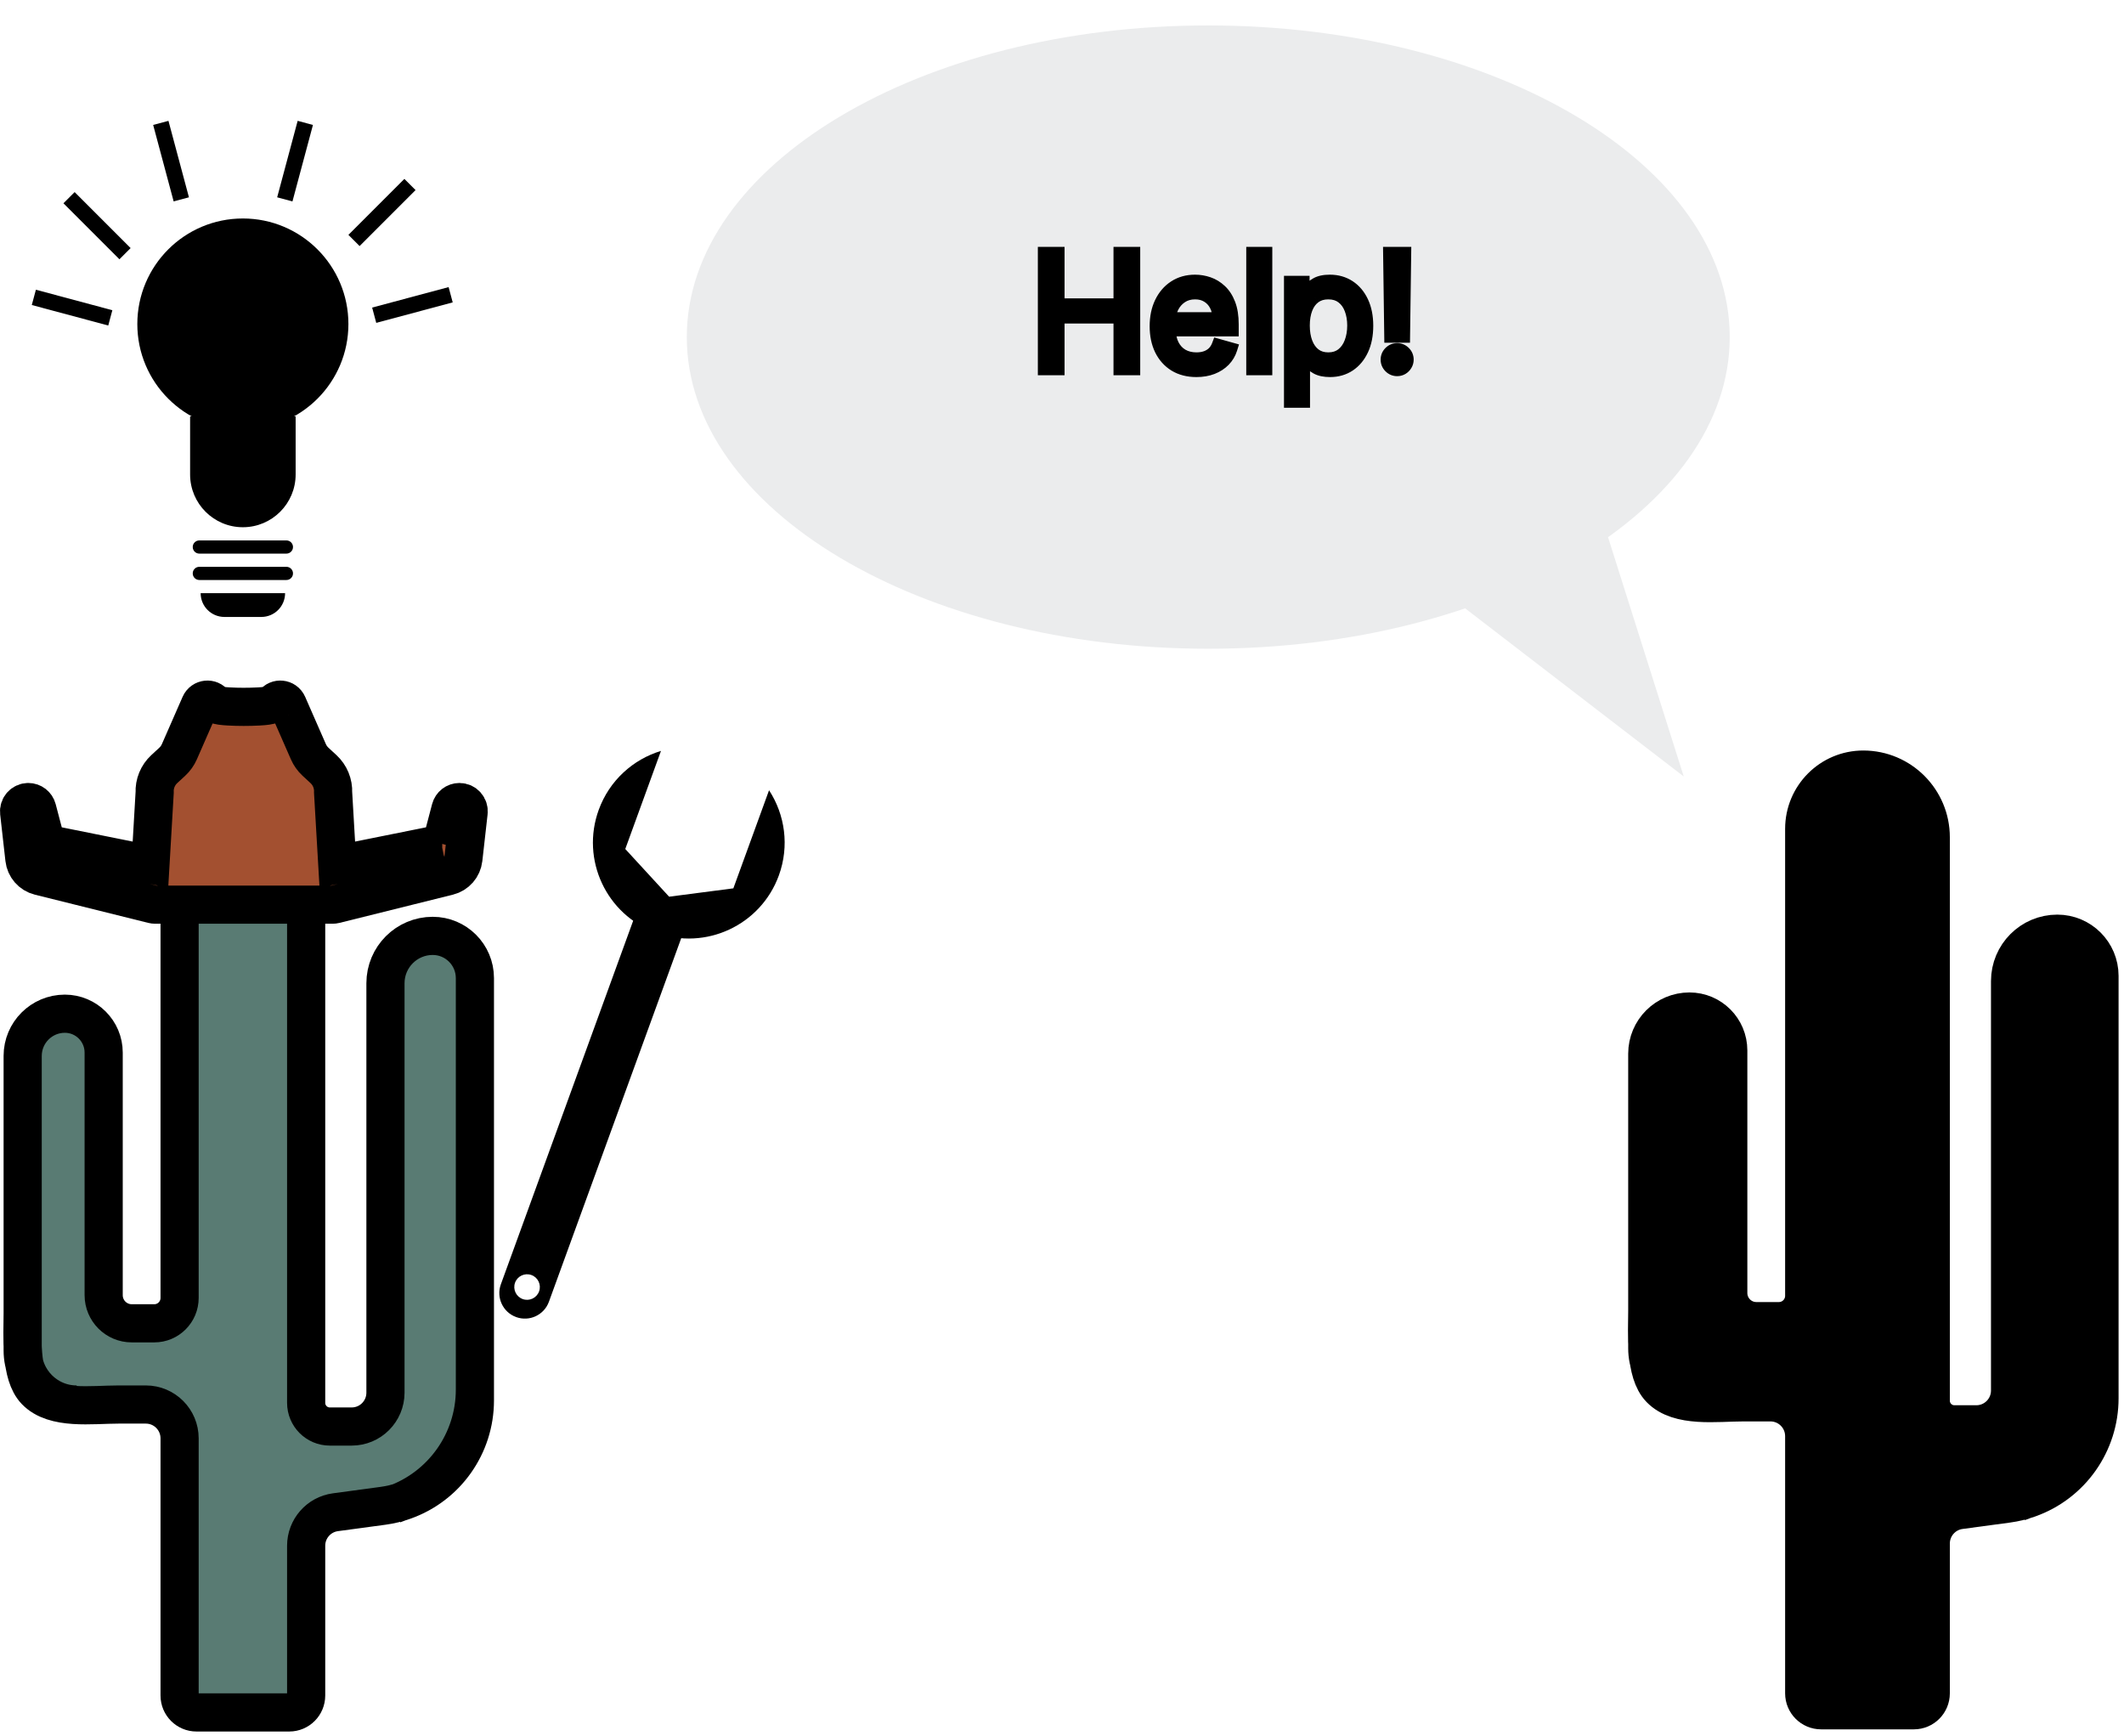 <svg width="334" height="273" viewBox="0 0 334 273" fill="none" xmlns="http://www.w3.org/2000/svg">
<path d="M16.302 165.499V203.634C16.302 206.078 18.278 208.059 20.716 208.059H24.262C26.46 208.059 28.242 206.273 28.242 204.069V130.652C28.242 125.511 32.4 121.342 37.529 121.342C43.391 121.342 48.143 126.106 48.143 131.982V220.562C48.143 222.618 49.806 224.286 51.858 224.286H55.307C58.238 224.286 60.614 221.904 60.614 218.965V154.593C60.614 150.479 63.941 147.145 68.044 147.145C71.708 147.145 74.678 150.122 74.678 153.795V220.187C74.678 227.267 70.228 233.58 63.57 235.943C62.487 236.328 61.367 236.599 60.228 236.753L52.742 237.763C50.108 238.119 48.143 240.372 48.143 243.036V266.58C48.143 268.049 46.955 269.24 45.49 269.24H30.895C29.43 269.24 28.242 268.049 28.242 266.58V226.148C28.242 223.209 25.866 220.828 22.935 220.828H18.645C14.433 220.828 8.533 221.716 5.601 218.685C3.097 216.096 3.565 210.033 3.565 206.428V166.031C3.565 162.358 6.535 159.381 10.199 159.381C13.569 159.381 16.302 162.12 16.302 165.499Z" fill="#597B73"/>
<path d="M10.199 159.381V159.381C6.535 159.381 3.565 162.351 3.565 166.014V212.049L3.565 212.336C3.565 217.026 7.367 220.828 12.056 220.828V220.828M10.199 159.381C6.535 159.381 3.565 162.358 3.565 166.031V206.428C3.565 210.033 3.097 216.096 5.601 218.685C8.533 221.716 14.433 220.828 18.645 220.828H22.935C25.866 220.828 28.242 223.209 28.242 226.148V266.58C28.242 268.049 29.43 269.24 30.895 269.24H45.49C46.955 269.24 48.143 268.049 48.143 266.58V243.036C48.143 240.372 50.108 238.119 52.742 237.763L60.228 236.753C61.367 236.599 62.487 236.328 63.57 235.943C70.228 233.58 74.678 227.267 74.678 220.187V153.795C74.678 150.122 71.708 147.145 68.044 147.145M10.199 159.381C13.569 159.381 16.302 162.12 16.302 165.499V203.634C16.302 206.078 18.278 208.059 20.716 208.059H24.262C26.46 208.059 28.242 206.273 28.242 204.069V130.652C28.242 125.511 32.4 121.342 37.529 121.342C43.391 121.342 48.143 126.106 48.143 131.982V220.562C48.143 222.618 49.806 224.286 51.858 224.286H55.307C58.238 224.286 60.614 221.904 60.614 218.965V154.593C60.614 150.479 63.941 147.145 68.044 147.145M68.044 147.145V147.145C71.708 147.145 74.678 150.115 74.678 153.778V218.484C74.678 226.586 69.576 233.811 61.941 236.522V236.522" stroke="black" stroke-width="6"/>
<path d="M24.034 142.19L6.194 137.751C4.923 137.434 3.982 136.357 3.835 135.049L3.009 127.725C2.912 126.861 3.585 126.104 4.451 126.104C5.109 126.104 5.685 126.549 5.853 127.189L7.287 132.649L23.658 135.94L24.32 124.613C24.256 123.217 24.811 121.865 25.836 120.92L27.083 119.769C27.562 119.328 27.944 118.791 28.206 118.194L31.463 110.761C31.86 109.857 33.085 109.73 33.656 110.534C33.877 110.844 34.545 110.96 35.314 111.026C35.535 111.045 35.744 111.06 35.941 111.071C37.507 111.159 39.099 111.156 40.665 111.076C40.892 111.064 41.132 111.048 41.386 111.026C42.156 110.96 42.823 110.844 43.044 110.534C43.616 109.73 44.841 109.857 45.237 110.761L48.495 118.194C48.757 118.791 49.139 119.328 49.617 119.769L50.865 120.92C51.889 121.865 52.444 123.217 52.381 124.613L53.043 135.94L69.413 132.649L70.848 127.189C71.016 126.549 71.592 126.104 72.25 126.104C73.116 126.104 73.789 126.861 73.691 127.725L72.866 135.049C72.719 136.357 71.778 137.434 70.507 137.751L52.666 142.19C52.543 142.221 52.417 142.236 52.29 142.236H24.411C24.284 142.236 24.157 142.221 24.034 142.19Z" fill="#A35030"/>
<path d="M7.287 132.649L5.853 127.189C5.685 126.549 5.109 126.104 4.451 126.104C3.585 126.104 2.912 126.861 3.009 127.725L3.835 135.049C3.982 136.357 4.923 137.434 6.194 137.751L24.034 142.19C24.157 142.221 24.284 142.236 24.411 142.236H52.29C52.417 142.236 52.543 142.221 52.666 142.19L70.507 137.751C71.778 137.434 72.719 136.357 72.866 135.049L73.691 127.725C73.789 126.861 73.116 126.104 72.25 126.104C71.592 126.104 71.016 126.549 70.848 127.189L69.413 132.649M7.287 132.649L6.928 132.663L6.85 132.635L7.287 132.649ZM7.287 132.649L23.658 135.94L24.32 124.613C24.256 123.217 24.811 121.865 25.836 120.92L27.083 119.769C27.562 119.328 27.944 118.791 28.206 118.194L31.463 110.761C31.86 109.857 33.085 109.73 33.656 110.534C33.877 110.844 34.545 110.96 35.314 111.026C35.535 111.045 35.744 111.06 35.941 111.071C37.507 111.159 39.099 111.156 40.665 111.076C40.892 111.064 41.132 111.048 41.386 111.026C42.156 110.96 42.823 110.844 43.044 110.534C43.616 109.73 44.841 109.857 45.237 110.761L48.495 118.194C48.757 118.791 49.139 119.328 49.617 119.769L50.865 120.92C51.889 121.865 52.444 123.217 52.381 124.613L53.043 135.94L69.413 132.649M69.413 132.649L69.047 132.663L69.125 132.635L69.413 132.649Z" stroke="black" stroke-width="6"/>
<path d="M271.771 165.157V203.292C271.771 205.736 273.748 207.717 276.186 207.717H279.732C281.93 207.717 283.712 205.931 283.712 203.727V130.31C283.712 125.168 287.87 121 292.999 121C298.861 121 303.613 125.764 303.613 131.64V220.219C303.613 222.276 305.276 223.943 307.328 223.943H310.777C313.708 223.943 316.084 221.561 316.084 218.623V154.25C316.084 150.137 319.41 146.802 323.514 146.802C327.177 146.802 330.147 149.78 330.147 153.452V219.845C330.147 226.925 325.698 233.237 319.04 235.601C317.957 235.986 316.837 236.257 315.698 236.411L308.212 237.421C305.578 237.776 303.613 240.029 303.613 242.693V266.238C303.613 267.707 302.425 268.898 300.959 268.898H286.365C284.9 268.898 283.712 267.707 283.712 266.238V225.805C283.712 222.867 281.336 220.485 278.405 220.485H274.115C269.903 220.485 264.003 221.374 261.071 218.343C258.567 215.754 259.035 209.691 259.035 206.085V165.689C259.035 162.016 262.005 159.038 265.668 159.038C269.039 159.038 271.771 161.778 271.771 165.157Z" fill="black"/>
<path d="M265.668 159.038V159.038C262.005 159.038 259.035 162.008 259.035 165.672V211.707L259.035 211.994C259.035 216.684 262.836 220.485 267.526 220.485V220.485M265.668 159.038C262.005 159.038 259.035 162.016 259.035 165.689V206.085C259.035 209.691 258.567 215.754 261.071 218.343C264.003 221.374 269.903 220.485 274.115 220.485H278.405C281.336 220.485 283.712 222.867 283.712 225.805V266.238C283.712 267.707 284.9 268.898 286.365 268.898H300.959C302.425 268.898 303.613 267.707 303.613 266.238V242.693C303.613 240.029 305.578 237.776 308.212 237.421L315.698 236.411C316.837 236.257 317.957 235.986 319.04 235.601C325.698 233.237 330.147 226.925 330.147 219.845V153.452C330.147 149.78 327.177 146.802 323.514 146.802M265.668 159.038C269.039 159.038 271.771 161.778 271.771 165.157V203.292C271.771 205.736 273.748 207.717 276.186 207.717H279.732C281.93 207.717 283.712 205.931 283.712 203.727V130.31C283.712 125.168 287.87 121 292.999 121C298.861 121 303.613 125.764 303.613 131.64V220.219C303.613 222.276 305.276 223.943 307.328 223.943H310.777C313.708 223.943 316.084 221.561 316.084 218.623V154.25C316.084 150.137 319.41 146.802 323.514 146.802M323.514 146.802V146.802C327.177 146.802 330.147 149.772 330.147 153.436V218.142C330.147 226.244 325.046 233.469 317.411 236.179V236.179" stroke="black" stroke-width="6"/>
<path fill-rule="evenodd" clip-rule="evenodd" d="M94.149 127.332C95.836 122.698 99.558 119.394 103.939 118.062L100.158 128.449L98.325 133.485L105.219 140.984L115.321 139.671L117.154 134.635L120.934 124.248C123.434 128.084 124.162 133.008 122.475 137.642C119.628 145.464 110.979 149.497 103.157 146.65C95.335 143.803 91.302 135.154 94.149 127.332Z" fill="black"/>
<path fill-rule="evenodd" clip-rule="evenodd" d="M107.622 146.135L100.068 143.386L78.761 201.927C78.002 204.012 79.077 206.319 81.163 207.078C83.249 207.837 85.555 206.762 86.315 204.676L107.622 146.135ZM82.194 204.245C83.237 204.625 84.39 204.087 84.77 203.044C85.15 202.001 84.612 200.848 83.569 200.469C82.526 200.089 81.373 200.627 80.993 201.67C80.614 202.713 81.151 203.866 82.194 204.245Z" fill="black"/>
<circle cx="38.191" cy="50.947" r="16.596" fill="black"/>
<path d="M29.894 65.468H46.489V74.596C46.489 79.178 42.774 82.894 38.191 82.894C33.609 82.894 29.894 79.178 29.894 74.596V65.468Z" fill="black"/>
<path d="M30.308 86.005C30.308 85.433 30.773 84.968 31.346 84.968H45.037C45.61 84.968 46.075 85.433 46.075 86.005C46.075 86.578 45.61 87.043 45.037 87.043H31.346C30.773 87.043 30.308 86.578 30.308 86.005Z" fill="black"/>
<path d="M30.308 90.154C30.308 89.581 30.773 89.117 31.346 89.117H38.191H45.037C45.61 89.117 46.075 89.581 46.075 90.154C46.075 90.727 45.61 91.192 45.037 91.192H31.346C30.773 91.192 30.308 90.727 30.308 90.154Z" fill="black"/>
<path d="M31.553 93.266H38.191H44.83C44.83 95.328 43.158 97 41.096 97H35.287C33.225 97 31.553 95.328 31.553 93.266Z" fill="black"/>
<rect x="18.78" y="40.764" width="12.447" height="2.489" transform="rotate(-135 18.78 40.764)" fill="black"/>
<rect x="54.787" y="36.929" width="12.447" height="2.489" transform="rotate(-45 54.787 36.929)" fill="black"/>
<rect x="17.023" y="51.179" width="12.447" height="2.489" transform="rotate(-165 17.023 51.179)" fill="black"/>
<rect x="43.585" y="31.023" width="12.447" height="2.489" transform="rotate(-75 43.585 31.023)" fill="black"/>
<rect x="58.521" y="48.36" width="12.447" height="2.489" transform="rotate(-15 58.521 48.36)" fill="black"/>
<rect x="27.307" y="31.667" width="12.447" height="2.489" transform="rotate(-105 27.307 31.667)" fill="black"/>
<g filter="url(#filter0_d_3_146)">
<path d="M272 49C272 76.062 235.287 98 190 98C144.713 98 108 76.062 108 49C108 21.938 144.713 4.98229e-06 190 4.98229e-06C235.287 4.98229e-06 272 21.938 272 49Z" fill="#EBECED"/>
<path d="M264.771 118.084L214.872 79.714L245.781 58.071L264.771 118.084Z" fill="#EBECED"/>
</g>
<path d="M164.202 58V39.818H166.403V47.915H176.098V39.818H178.3V58H176.098V49.868H166.403V58H164.202ZM188.141 58.284C186.827 58.284 185.693 57.994 184.741 57.414C183.794 56.828 183.063 56.011 182.548 54.964C182.039 53.91 181.784 52.685 181.784 51.288C181.784 49.892 182.039 48.66 182.548 47.595C183.063 46.524 183.779 45.689 184.696 45.092C185.619 44.488 186.697 44.186 187.928 44.186C188.638 44.186 189.339 44.304 190.032 44.541C190.724 44.778 191.355 45.163 191.923 45.695C192.491 46.222 192.944 46.92 193.281 47.791C193.618 48.66 193.787 49.732 193.787 51.004V51.892H183.276V50.081H191.656C191.656 49.312 191.503 48.625 191.195 48.021C190.893 47.418 190.461 46.941 189.899 46.592C189.342 46.243 188.685 46.068 187.928 46.068C187.093 46.068 186.371 46.275 185.762 46.69C185.158 47.098 184.693 47.631 184.368 48.288C184.042 48.945 183.879 49.649 183.879 50.401V51.608C183.879 52.638 184.057 53.511 184.412 54.227C184.773 54.937 185.273 55.479 185.912 55.852C186.552 56.218 187.294 56.402 188.141 56.402C188.691 56.402 189.188 56.325 189.632 56.171C190.082 56.011 190.47 55.775 190.795 55.461C191.121 55.141 191.372 54.745 191.55 54.271L193.574 54.84C193.361 55.526 193.003 56.13 192.5 56.651C191.997 57.166 191.375 57.568 190.635 57.858C189.896 58.142 189.064 58.284 188.141 58.284ZM199.069 39.818V58H196.974V39.818H199.069ZM202.907 63.114V44.364H204.931V46.53H205.18C205.333 46.293 205.547 45.991 205.819 45.624C206.097 45.251 206.494 44.92 207.008 44.63C207.529 44.334 208.234 44.186 209.121 44.186C210.27 44.186 211.282 44.473 212.158 45.047C213.034 45.621 213.717 46.435 214.208 47.489C214.7 48.542 214.945 49.785 214.945 51.217C214.945 52.661 214.7 53.913 214.208 54.973C213.717 56.026 213.036 56.843 212.166 57.423C211.296 57.997 210.293 58.284 209.157 58.284C208.281 58.284 207.58 58.139 207.053 57.849C206.526 57.553 206.121 57.219 205.837 56.846C205.552 56.467 205.333 56.153 205.18 55.905H205.002V63.114H202.907ZM204.967 51.182C204.967 52.212 205.117 53.12 205.419 53.907C205.721 54.689 206.162 55.301 206.742 55.745C207.322 56.183 208.032 56.402 208.873 56.402C209.749 56.402 210.48 56.171 211.066 55.709C211.657 55.242 212.101 54.615 212.397 53.827C212.699 53.034 212.85 52.153 212.85 51.182C212.85 50.223 212.702 49.359 212.406 48.59C212.116 47.814 211.675 47.202 211.083 46.752C210.497 46.296 209.761 46.068 208.873 46.068C208.021 46.068 207.304 46.284 206.724 46.716C206.144 47.142 205.706 47.74 205.41 48.51C205.114 49.273 204.967 50.164 204.967 51.182ZM220.911 39.818L220.734 52.886H218.674L218.496 39.818H220.911ZM219.704 58.142C219.266 58.142 218.89 57.985 218.576 57.672C218.263 57.358 218.106 56.982 218.106 56.544C218.106 56.106 218.263 55.73 218.576 55.416C218.89 55.103 219.266 54.946 219.704 54.946C220.142 54.946 220.518 55.103 220.831 55.416C221.145 55.73 221.302 56.106 221.302 56.544C221.302 56.834 221.228 57.1 221.08 57.343C220.938 57.586 220.745 57.781 220.503 57.929C220.266 58.071 220 58.142 219.704 58.142Z" fill="black"/>
<path d="M164.202 58H163.202V59H164.202V58ZM164.202 39.818V38.818H163.202V39.818H164.202ZM166.403 39.818H167.403V38.818H166.403V39.818ZM166.403 47.915H165.403V48.915H166.403V47.915ZM176.098 47.915V48.915H177.098V47.915H176.098ZM176.098 39.818V38.818H175.098V39.818H176.098ZM178.3 39.818H179.3V38.818H178.3V39.818ZM178.3 58V59H179.3V58H178.3ZM176.098 58H175.098V59H176.098V58ZM176.098 49.868H177.098V48.868H176.098V49.868ZM166.403 49.868V48.868H165.403V49.868H166.403ZM166.403 58V59H167.403V58H166.403ZM165.202 58V39.818H163.202V58H165.202ZM164.202 40.818H166.403V38.818H164.202V40.818ZM165.403 39.818V47.915H167.403V39.818H165.403ZM166.403 48.915H176.098V46.915H166.403V48.915ZM177.098 47.915V39.818H175.098V47.915H177.098ZM176.098 40.818H178.3V38.818H176.098V40.818ZM177.3 39.818V58H179.3V39.818H177.3ZM178.3 57H176.098V59H178.3V57ZM177.098 58V49.868H175.098V58H177.098ZM176.098 48.868H166.403V50.868H176.098V48.868ZM165.403 49.868V58H167.403V49.868H165.403ZM166.403 57H164.202V59H166.403V57ZM184.741 57.414L184.214 58.264L184.221 58.268L184.741 57.414ZM182.548 54.964L181.647 55.399L181.65 55.405L182.548 54.964ZM182.548 47.595L181.646 47.162L181.645 47.164L182.548 47.595ZM184.696 45.092L185.242 45.929L185.243 45.929L184.696 45.092ZM190.032 44.541L190.355 43.595L190.032 44.541ZM191.923 45.695L191.239 46.425L191.243 46.429L191.923 45.695ZM193.281 47.791L194.213 47.429L193.281 47.791ZM193.787 51.892V52.892H194.787V51.892H193.787ZM183.276 51.892H182.276V52.892H183.276V51.892ZM183.276 50.081V49.081H182.276V50.081H183.276ZM191.656 50.081V51.081H192.656V50.081H191.656ZM191.195 48.021L190.3 48.468L190.304 48.475L191.195 48.021ZM189.899 46.592L189.367 47.439L189.371 47.441L189.899 46.592ZM185.762 46.69L186.322 47.518L186.324 47.517L185.762 46.69ZM184.368 48.288L183.472 47.844H183.472L184.368 48.288ZM184.412 54.227L183.516 54.671L183.521 54.68L184.412 54.227ZM185.912 55.852L185.409 56.715L185.415 56.719L185.912 55.852ZM189.632 56.171L189.96 57.116L189.967 57.114L189.632 56.171ZM190.795 55.461L191.489 56.181L191.496 56.175L190.795 55.461ZM191.55 54.271L191.82 53.309L190.936 53.06L190.614 53.92L191.55 54.271ZM193.574 54.84L194.529 55.136L194.834 54.154L193.844 53.877L193.574 54.84ZM192.5 56.651L193.215 57.349L193.219 57.345L192.5 56.651ZM190.635 57.858L190.994 58.791L191 58.789L190.635 57.858ZM188.141 57.284C186.977 57.284 186.031 57.029 185.261 56.56L184.221 58.268C185.356 58.959 186.676 59.284 188.141 59.284V57.284ZM185.267 56.564C184.487 56.081 183.881 55.41 183.445 54.523L181.65 55.405C182.244 56.612 183.1 57.575 184.214 58.264L185.267 56.564ZM183.448 54.529C183.016 53.635 182.784 52.563 182.784 51.288H180.784C180.784 52.807 181.061 54.186 181.647 55.399L183.448 54.529ZM182.784 51.288C182.784 50.014 183.016 48.934 183.45 48.026L181.645 47.164C181.061 48.386 180.784 49.769 180.784 51.288H182.784ZM183.449 48.028C183.892 47.107 184.491 46.419 185.242 45.929L184.15 44.254C183.067 44.96 182.234 45.941 181.646 47.162L183.449 48.028ZM185.243 45.929C185.986 45.443 186.868 45.186 187.928 45.186V43.186C186.526 43.186 185.253 43.532 184.149 44.255L185.243 45.929ZM187.928 45.186C188.525 45.186 189.117 45.285 189.708 45.487L190.355 43.595C189.562 43.324 188.751 43.186 187.928 43.186V45.186ZM189.708 45.487C190.258 45.675 190.767 45.983 191.239 46.425L192.607 44.966C191.942 44.343 191.19 43.88 190.355 43.595L189.708 45.487ZM191.243 46.429C191.679 46.833 192.055 47.395 192.349 48.152L194.213 47.429C193.832 46.446 193.303 45.611 192.603 44.962L191.243 46.429ZM192.349 48.152C192.628 48.873 192.787 49.813 192.787 51.004H194.787C194.787 49.65 194.609 48.448 194.213 47.429L192.349 48.152ZM192.787 51.004V51.892H194.787V51.004H192.787ZM193.787 50.892H183.276V52.892H193.787V50.892ZM184.276 51.892V50.081H182.276V51.892H184.276ZM183.276 51.081H191.656V49.081H183.276V51.081ZM192.656 50.081C192.656 49.175 192.474 48.33 192.086 47.567L190.304 48.475C190.531 48.92 190.656 49.448 190.656 50.081H192.656ZM192.089 47.574C191.706 46.808 191.149 46.191 190.426 45.742L189.371 47.441C189.773 47.691 190.08 48.027 190.3 48.468L192.089 47.574ZM190.43 45.745C189.691 45.281 188.844 45.068 187.928 45.068V47.068C188.527 47.068 188.993 47.204 189.367 47.439L190.43 45.745ZM187.928 45.068C186.92 45.068 185.996 45.321 185.199 45.863L186.324 47.517C186.746 47.23 187.266 47.068 187.928 47.068V45.068ZM185.201 45.861C184.453 46.367 183.874 47.033 183.472 47.844L185.264 48.732C185.513 48.229 185.862 47.829 186.322 47.518L185.201 45.861ZM183.472 47.844C183.076 48.642 182.879 49.499 182.879 50.401H184.879C184.879 49.799 185.008 49.247 185.264 48.732L183.472 47.844ZM182.879 50.401V51.608H184.879V50.401H182.879ZM182.879 51.608C182.879 52.749 183.076 53.783 183.516 54.671L185.308 53.783C185.038 53.239 184.879 52.527 184.879 51.608H182.879ZM183.521 54.68C183.962 55.548 184.591 56.238 185.409 56.715L186.416 54.988C185.956 54.719 185.584 54.326 185.304 53.774L183.521 54.68ZM185.415 56.719C186.227 57.185 187.146 57.402 188.141 57.402V55.402C187.443 55.402 186.877 55.252 186.41 54.984L185.415 56.719ZM188.141 57.402C188.784 57.402 189.394 57.312 189.96 57.116L189.305 55.226C188.983 55.338 188.598 55.402 188.141 55.402V57.402ZM189.967 57.114C190.543 56.909 191.055 56.599 191.489 56.181L190.101 54.741C189.884 54.95 189.621 55.114 189.298 55.229L189.967 57.114ZM191.496 56.175C191.936 55.742 192.263 55.218 192.486 54.622L190.614 53.92C190.482 54.272 190.305 54.541 190.095 54.747L191.496 56.175ZM191.28 55.234L193.304 55.802L193.844 53.877L191.82 53.309L191.28 55.234ZM192.619 54.543C192.453 55.079 192.176 55.547 191.781 55.956L193.219 57.345C193.83 56.713 194.269 55.973 194.529 55.136L192.619 54.543ZM191.785 55.952C191.39 56.355 190.892 56.683 190.271 56.927L191 58.789C191.858 58.453 192.603 57.976 193.215 57.349L191.785 55.952ZM190.277 56.924C189.669 57.158 188.961 57.284 188.141 57.284V59.284C189.167 59.284 190.123 59.126 190.994 58.791L190.277 56.924ZM199.069 39.818H200.069V38.818H199.069V39.818ZM199.069 58V59H200.069V58H199.069ZM196.974 58H195.974V59H196.974V58ZM196.974 39.818V38.818H195.974V39.818H196.974ZM198.069 39.818V58H200.069V39.818H198.069ZM199.069 57H196.974V59H199.069V57ZM197.974 58V39.818H195.974V58H197.974ZM196.974 40.818H199.069V38.818H196.974V40.818ZM202.907 63.114H201.907V64.114H202.907V63.114ZM202.907 44.364V43.364H201.907V44.364H202.907ZM204.931 44.364H205.931V43.364H204.931V44.364ZM204.931 46.53H203.931V47.53H204.931V46.53ZM205.18 46.53V47.53H205.722L206.018 47.075L205.18 46.53ZM205.819 45.624L205.017 45.026L205.016 45.028L205.819 45.624ZM207.008 44.63L207.499 45.501L207.502 45.499L207.008 44.63ZM212.158 45.047L212.706 44.211V44.211L212.158 45.047ZM214.208 47.489L215.115 47.066V47.066L214.208 47.489ZM214.208 54.973L215.115 55.395L215.116 55.393L214.208 54.973ZM212.166 57.423L212.717 58.258L212.721 58.255L212.166 57.423ZM207.053 57.849L206.563 58.721L206.571 58.725L207.053 57.849ZM205.837 56.846L205.037 57.446L205.041 57.452L205.837 56.846ZM205.18 55.905L206.03 55.379L205.737 54.905H205.18V55.905ZM205.002 55.905V54.905H204.002V55.905H205.002ZM205.002 63.114V64.114H206.002V63.114H205.002ZM205.419 53.907L204.486 54.265L204.487 54.268L205.419 53.907ZM206.742 55.745L206.134 56.539L206.139 56.543L206.742 55.745ZM211.066 55.709L211.684 56.495L211.686 56.494L211.066 55.709ZM212.397 53.827L211.463 53.472L211.461 53.475L212.397 53.827ZM212.406 48.59L211.469 48.94L211.473 48.949L212.406 48.59ZM211.083 46.752L210.469 47.541L210.478 47.548L211.083 46.752ZM206.724 46.716L207.316 47.522L207.322 47.518L206.724 46.716ZM205.41 48.51L206.343 48.871L206.344 48.869L205.41 48.51ZM203.907 63.114V44.364H201.907V63.114H203.907ZM202.907 45.364H204.931V43.364H202.907V45.364ZM203.931 44.364V46.53H205.931V44.364H203.931ZM204.931 47.53H205.18V45.53H204.931V47.53ZM206.018 47.075C206.156 46.863 206.355 46.579 206.622 46.22L205.016 45.028C204.738 45.403 204.511 45.724 204.341 45.985L206.018 47.075ZM206.62 46.222C206.796 45.987 207.074 45.741 207.499 45.501L206.518 43.759C205.913 44.099 205.398 44.516 205.017 45.026L206.62 46.222ZM207.502 45.499C207.817 45.321 208.329 45.186 209.121 45.186V43.186C208.138 43.186 207.241 43.347 206.514 43.761L207.502 45.499ZM209.121 45.186C210.094 45.186 210.912 45.426 211.609 45.884L212.706 44.211C211.651 43.52 210.445 43.186 209.121 43.186V45.186ZM211.609 45.884C212.313 46.345 212.88 47.007 213.302 47.911L215.115 47.066C214.554 45.863 213.754 44.898 212.706 44.211L211.609 45.884ZM213.302 47.911C213.719 48.805 213.945 49.898 213.945 51.217H215.945C215.945 49.672 215.68 48.279 215.115 47.066L213.302 47.911ZM213.945 51.217C213.945 52.55 213.719 53.652 213.301 54.552L215.116 55.393C215.681 54.175 215.945 52.773 215.945 51.217H213.945ZM213.302 54.55C212.879 55.456 212.313 56.124 211.612 56.591L212.721 58.255C213.76 57.562 214.555 56.596 215.115 55.395L213.302 54.55ZM211.616 56.588C210.924 57.045 210.116 57.284 209.157 57.284V59.284C210.471 59.284 211.669 58.949 212.717 58.258L211.616 56.588ZM209.157 57.284C208.378 57.284 207.862 57.153 207.535 56.973L206.571 58.725C207.297 59.125 208.184 59.284 209.157 59.284V57.284ZM207.543 56.977C207.102 56.73 206.813 56.478 206.632 56.24L205.041 57.452C205.428 57.96 205.95 58.377 206.563 58.721L207.543 56.977ZM206.637 56.246C206.361 55.878 206.162 55.591 206.03 55.379L204.329 56.431C204.505 56.716 204.744 57.056 205.037 57.446L206.637 56.246ZM205.18 54.905H205.002V56.905H205.18V54.905ZM204.002 55.905V63.114H206.002V55.905H204.002ZM205.002 62.114H202.907V64.114H205.002V62.114ZM203.967 51.182C203.967 52.308 204.131 53.342 204.486 54.265L206.353 53.549C206.104 52.899 205.967 52.115 205.967 51.182H203.967ZM204.487 54.268C204.845 55.195 205.388 55.968 206.134 56.539L207.35 54.951C206.936 54.635 206.598 54.182 206.352 53.547L204.487 54.268ZM206.139 56.543C206.919 57.132 207.85 57.402 208.873 57.402V55.402C208.214 55.402 207.725 55.234 207.345 54.947L206.139 56.543ZM208.873 57.402C209.932 57.402 210.893 57.119 211.684 56.495L210.447 54.924C210.067 55.223 209.565 55.402 208.873 55.402V57.402ZM211.686 56.494C212.436 55.901 212.981 55.117 213.333 54.179L211.461 53.475C211.222 54.112 210.879 54.583 210.446 54.925L211.686 56.494ZM213.332 54.183C213.683 53.261 213.85 52.257 213.85 51.182H211.85C211.85 52.048 211.716 52.807 211.463 53.472L213.332 54.183ZM213.85 51.182C213.85 50.12 213.686 49.132 213.34 48.23L211.473 48.949C211.718 49.586 211.85 50.326 211.85 51.182H213.85ZM213.343 48.239C212.994 47.308 212.447 46.532 211.688 45.956L210.478 47.548C210.903 47.871 211.238 48.321 211.47 48.94L213.343 48.239ZM211.697 45.962C210.903 45.345 209.938 45.068 208.873 45.068V47.068C209.583 47.068 210.092 47.247 210.469 47.541L211.697 45.962ZM208.873 45.068C207.845 45.068 206.909 45.332 206.127 45.914L207.322 47.518C207.7 47.237 208.196 47.068 208.873 47.068V45.068ZM206.132 45.91C205.377 46.466 204.831 47.229 204.477 48.151L206.344 48.869C206.581 48.251 206.912 47.819 207.316 47.522L206.132 45.91ZM204.478 48.148C204.128 49.051 203.967 50.069 203.967 51.182H205.967C205.967 50.258 206.101 49.495 206.343 48.871L204.478 48.148ZM220.911 39.818L221.911 39.832L221.925 38.818H220.911V39.818ZM220.734 52.886V53.886H221.72L221.733 52.9L220.734 52.886ZM218.674 52.886L217.674 52.9L217.687 53.886H218.674V52.886ZM218.496 39.818V38.818H217.483L217.496 39.832L218.496 39.818ZM218.576 57.672L219.283 56.964L218.576 57.672ZM220.831 55.416L221.538 54.709L220.831 55.416ZM221.08 57.343L220.226 56.822L220.221 56.83L220.217 56.838L221.08 57.343ZM220.503 57.929L221.017 58.786L221.023 58.783L220.503 57.929ZM219.911 39.805L219.734 52.873L221.733 52.9L221.911 39.832L219.911 39.805ZM220.734 51.886H218.674V53.886H220.734V51.886ZM219.674 52.873L219.496 39.805L217.496 39.832L217.674 52.9L219.674 52.873ZM218.496 40.818H220.911V38.818H218.496V40.818ZM219.704 57.142C219.535 57.142 219.412 57.093 219.283 56.964L217.869 58.379C218.368 58.877 218.997 59.142 219.704 59.142V57.142ZM219.283 56.964C219.155 56.836 219.106 56.713 219.106 56.544H217.106C217.106 57.251 217.371 57.88 217.869 58.379L219.283 56.964ZM219.106 56.544C219.106 56.375 219.155 56.252 219.283 56.124L217.869 54.709C217.371 55.208 217.106 55.837 217.106 56.544H219.106ZM219.283 56.124C219.412 55.995 219.535 55.946 219.704 55.946V53.946C218.997 53.946 218.368 54.211 217.869 54.709L219.283 56.124ZM219.704 55.946C219.873 55.946 219.995 55.995 220.124 56.124L221.538 54.709C221.04 54.211 220.411 53.946 219.704 53.946V55.946ZM220.124 56.124C220.253 56.252 220.302 56.375 220.302 56.544H222.302C222.302 55.837 222.037 55.208 221.538 54.709L220.124 56.124ZM220.302 56.544C220.302 56.654 220.276 56.74 220.226 56.822L221.934 57.864C222.179 57.461 222.302 57.014 222.302 56.544H220.302ZM220.217 56.838C220.159 56.936 220.085 57.012 219.982 57.075L221.023 58.783C221.406 58.55 221.716 58.235 221.943 57.848L220.217 56.838ZM219.988 57.072C219.918 57.114 219.832 57.142 219.704 57.142V59.142C220.167 59.142 220.614 59.029 221.017 58.786L219.988 57.072Z" fill="black"/>
<defs>
<filter id="filter0_d_3_146" x="104" y="0" width="172" height="126.084" filterUnits="userSpaceOnUse" color-interpolation-filters="sRGB">
<feFlood flood-opacity="0" result="BackgroundImageFix"/>
<feColorMatrix in="SourceAlpha" type="matrix" values="0 0 0 0 0 0 0 0 0 0 0 0 0 0 0 0 0 0 127 0" result="hardAlpha"/>
<feOffset dy="4"/>
<feGaussianBlur stdDeviation="2"/>
<feComposite in2="hardAlpha" operator="out"/>
<feColorMatrix type="matrix" values="0 0 0 0 0 0 0 0 0 0 0 0 0 0 0 0 0 0 0.25 0"/>
<feBlend mode="normal" in2="BackgroundImageFix" result="effect1_dropShadow_3_146"/>
<feBlend mode="normal" in="SourceGraphic" in2="effect1_dropShadow_3_146" result="shape"/>
</filter>
</defs>
</svg>
